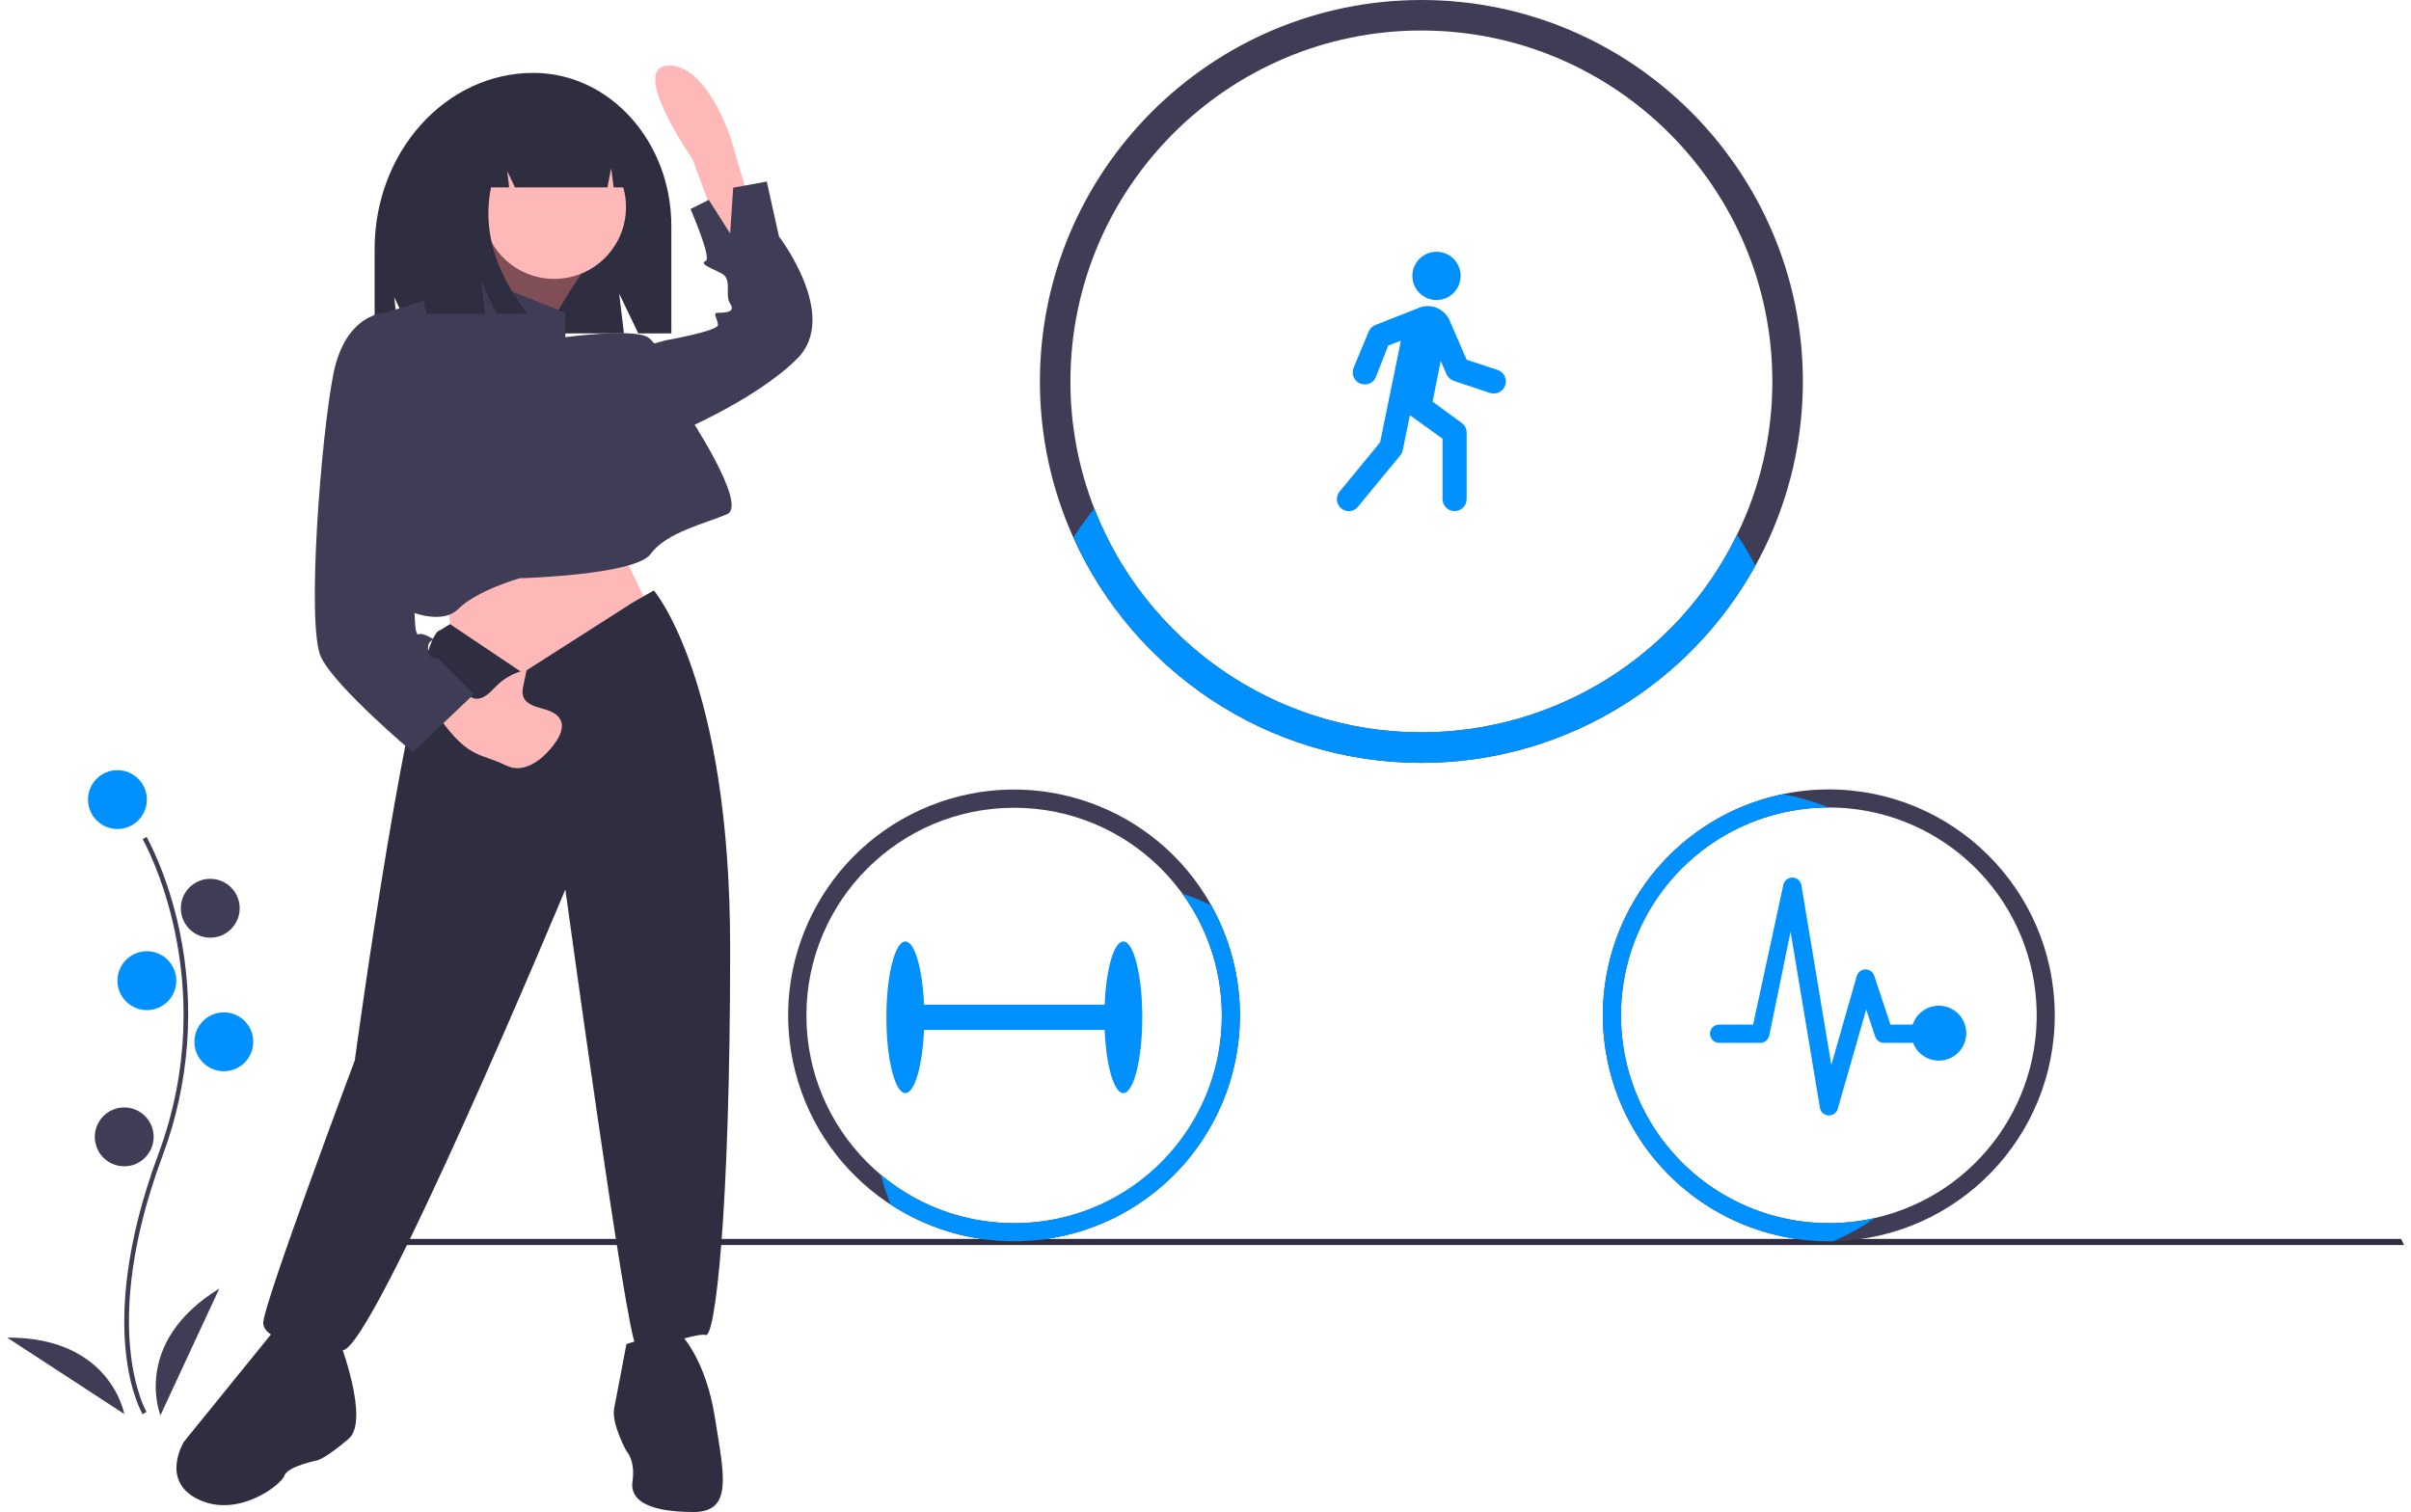 <svg width="330" height="207" viewBox="0 0 330 207" fill="none" xmlns="http://www.w3.org/2000/svg">
<path d="M19.528 193.592C19.456 193.476 17.78 190.676 17.198 184.862C16.665 179.528 17.008 170.538 21.671 157.996C30.504 134.237 19.635 115.068 19.524 114.877L20.06 114.566C20.088 114.614 22.893 119.502 24.55 127.284C26.739 137.602 25.942 148.331 22.252 158.212C13.434 181.931 19.989 193.159 20.057 193.269L19.528 193.592Z" fill="#3F3D56"/>
<path d="M16.074 113.482C18.299 113.482 20.102 111.678 20.102 109.453C20.102 107.228 18.299 105.425 16.074 105.425C13.849 105.425 12.045 107.228 12.045 109.453C12.045 111.678 13.849 113.482 16.074 113.482Z" fill="#0091FF"/>
<path d="M28.779 128.356C31.003 128.356 32.807 126.552 32.807 124.327C32.807 122.103 31.003 120.299 28.779 120.299C26.554 120.299 24.75 122.103 24.75 124.327C24.75 126.552 26.554 128.356 28.779 128.356Z" fill="#3F3D56"/>
<path d="M20.102 138.272C22.327 138.272 24.131 136.468 24.131 134.244C24.131 132.019 22.327 130.215 20.102 130.215C17.877 130.215 16.074 132.019 16.074 134.244C16.074 136.468 17.877 138.272 20.102 138.272Z" fill="#0091FF"/>
<path d="M30.638 146.639C32.863 146.639 34.666 144.835 34.666 142.61C34.666 140.386 32.863 138.582 30.638 138.582C28.413 138.582 26.61 140.386 26.61 142.61C26.61 144.835 28.413 146.639 30.638 146.639Z" fill="#0091FF"/>
<path d="M17.003 159.654C19.228 159.654 21.032 157.85 21.032 155.625C21.032 153.4 19.228 151.597 17.003 151.597C14.778 151.597 12.975 153.4 12.975 155.625C12.975 157.85 14.778 159.654 17.003 159.654Z" fill="#3F3D56"/>
<path d="M21.961 193.74C21.961 193.74 17.933 183.824 30.018 176.387L21.961 193.74Z" fill="#3F3D56"/>
<path d="M17.007 193.561C17.007 193.561 15.174 183.016 0.984 183.106L17.007 193.561Z" fill="#3F3D56"/>
<path d="M329.052 170.426H42.92V169.591H328.635L329.052 170.426Z" fill="#2F2E41"/>
<path d="M73.005 9.978H73.005C83.435 9.978 91.889 19.361 91.889 30.935V45.641H87.367L84.748 40.192L85.403 45.641H56.333L53.953 40.688L54.548 45.641H51.275V34.094C51.275 20.775 61.004 9.978 73.005 9.978Z" fill="#2F2E41"/>
<path d="M105.055 36.206L100.136 19.278C100.136 19.278 96.879 8.742 91.454 8.979C86.028 9.215 94.777 21.763 94.777 21.763L98.57 32.05L99.382 35.907L105.055 36.206Z" fill="#FFB8B8"/>
<path d="M84.9 74.979L89.495 84.587L71.116 97.118L61.509 88.764C61.509 88.764 62.344 82.916 59.838 80.827C57.331 78.739 84.9 74.979 84.9 74.979Z" fill="#FFB8B8"/>
<path d="M79.888 36.968C79.888 36.968 73.622 46.157 74.458 47.41C75.293 48.663 59.838 44.904 59.838 44.904C59.838 44.904 67.774 34.461 67.774 31.537L79.888 36.968Z" fill="#A0616A"/>
<path opacity="0.2" d="M79.888 36.968C79.888 36.968 73.622 46.157 74.458 47.41C75.293 48.663 59.838 44.904 59.838 44.904C59.838 44.904 67.774 34.461 67.774 31.537L79.888 36.968Z" fill="black"/>
<path d="M75.859 38.177C81.284 38.177 85.682 33.778 85.682 28.353C85.682 22.928 81.284 18.529 75.859 18.529C70.433 18.529 66.035 22.928 66.035 28.353C66.035 33.778 70.433 38.177 75.859 38.177Z" fill="#FFB8B8"/>
<path d="M62.762 36.967L77.382 42.815V46.157C77.382 46.157 86.571 44.904 88.66 46.157C90.748 47.41 94.09 56.6 94.09 56.6C94.09 56.6 102.444 69.131 99.52 70.384C96.596 71.637 91.166 72.891 89.078 75.814C86.989 78.739 71.116 79.156 71.116 79.156C71.116 79.156 65.268 80.827 62.762 83.333C60.255 85.84 55.243 83.333 55.243 83.333L52.737 42.815L60.673 40.309L62.762 36.967Z" fill="#3F3D56"/>
<path d="M86.571 47.828L91.166 46.575C91.166 46.575 98.267 45.322 98.267 44.486C98.267 43.651 97.432 42.815 98.267 42.815C99.103 42.815 100.773 42.815 99.938 41.562C99.103 40.309 100.356 38.221 98.685 37.385C97.014 36.55 95.761 36.132 96.596 35.714C97.432 35.297 94.508 28.613 94.508 28.613L97.014 27.36L99.938 31.955L100.356 25.689L104.951 24.854L106.621 32.373C106.621 32.373 114.976 43.233 109.128 49.081C103.28 54.929 92.001 59.524 92.001 59.524L86.571 47.828Z" fill="#3F3D56"/>
<path d="M86.571 82.498L89.495 80.827C89.495 80.827 99.938 92.941 99.938 129.699C99.938 166.458 97.85 183.166 96.596 182.749C95.343 182.331 88.242 185.255 86.989 184.002C85.736 182.749 77.382 121.763 77.382 121.763C77.382 121.763 51.066 184.837 46.889 184.837C42.712 184.837 36.028 183.584 36.028 181.078C36.028 178.572 48.56 145.155 48.56 145.155C48.56 145.155 56.496 86.675 60.255 86.257L61.603 85.437L71.534 92.105L86.571 82.498Z" fill="#2F2E41"/>
<path d="M89.495 182.749H93.255C93.255 182.749 96.596 186.09 97.85 194.027C99.103 201.963 100.356 206.976 94.926 206.976C89.495 206.976 86.154 205.723 86.571 202.799C86.989 199.875 85.736 198.622 85.736 198.622C85.736 198.622 83.647 194.862 84.065 192.774C84.483 190.685 85.736 184.002 85.736 184.002L89.495 182.749Z" fill="#2F2E41"/>
<path d="M46.471 183.584C46.471 183.584 50.648 194.445 47.724 196.951C44.8 199.457 43.547 199.875 43.547 199.875C43.547 199.875 39.37 200.71 38.952 201.963C38.535 203.216 32.687 207.811 27.256 205.305C21.826 202.799 25.168 197.369 25.168 197.369L37.699 181.913C37.699 181.913 42.294 182.749 42.294 183.584C42.294 184.419 46.471 183.584 46.471 183.584Z" fill="#2F2E41"/>
<path d="M68.162 93.689C69.261 92.674 70.621 91.984 72.091 91.7L71.671 93.669C71.552 94.23 71.434 94.825 71.627 95.365C71.965 96.309 73.072 96.689 74.041 96.944C75.137 97.233 76.387 97.65 76.787 98.71C77.129 99.615 76.691 100.623 76.158 101.43C75.657 102.188 75.065 102.882 74.396 103.496C73.185 104.608 71.52 105.479 69.935 105.04C69.462 104.882 69.002 104.686 68.561 104.455C67.426 103.937 66.193 103.652 65.078 103.094C62.801 101.954 61.235 99.798 59.761 97.721C59.567 97.512 59.467 97.233 59.484 96.948C59.52 96.821 59.581 96.703 59.663 96.6C60.516 95.397 62.339 93.111 63.726 94.667C64.162 95.157 64.503 95.652 65.226 95.655C66.466 95.661 67.347 94.445 68.162 93.689Z" fill="#FFB8B8"/>
<path d="M55.661 43.651L52.737 42.815C52.737 42.815 47.306 42.815 45.636 51.17C43.965 59.524 41.876 85.84 43.965 90.017C46.053 94.194 56.496 102.966 56.496 102.966L64.85 95.029L59.838 90.017C59.838 90.017 58.585 90.434 58.585 88.764C58.585 87.093 60.255 87.928 58.585 87.093C56.914 86.257 57.331 87.51 56.914 86.257C56.496 85.004 55.661 43.651 55.661 43.651Z" fill="#3F3D56"/>
<path d="M67.305 16.329C68.994 14.155 71.486 12.777 74.266 12.777H74.597C80.965 12.777 86.127 18.539 86.127 25.648V25.648H83.993L83.649 23.025L83.144 25.648H70.488L69.428 23.428L69.693 25.648H67.204C66.042 31.417 67.711 37.187 72.211 42.956H67.97L65.85 38.518L66.38 42.956H58.295L56.705 32.748C56.705 25.104 61.147 18.621 67.305 16.329Z" fill="#2F2E41"/>
<path fill-rule="evenodd" clip-rule="evenodd" d="M142.336 52.214C142.336 23.421 165.757 0 194.55 0C223.338 0 246.764 23.421 246.764 52.214C246.748 81.044 223.38 104.412 194.55 104.428C173.367 104.428 155.097 91.754 146.914 73.592C143.888 66.872 142.327 59.584 142.336 52.214ZM194.55 100.251C212.936 100.236 229.705 89.737 237.749 73.204C240.941 66.668 242.595 59.488 242.586 52.214C242.586 25.727 221.037 4.177 194.55 4.177C168.063 4.177 146.513 25.727 146.513 52.214C146.505 58.164 147.612 64.064 149.775 69.607C156.755 87.523 174.195 100.251 194.55 100.251Z" fill="#3F3D56"/>
<path d="M240.272 77.406C231.087 94.066 213.573 104.416 194.55 104.428C173.368 104.428 155.097 91.754 146.914 73.592C147.812 72.218 148.766 70.89 149.775 69.607C156.755 87.523 174.195 100.251 194.55 100.251C212.936 100.236 229.705 89.737 237.749 73.204C238.652 74.561 239.493 75.962 240.272 77.406Z" fill="#0091FF"/>
<path fill-rule="evenodd" clip-rule="evenodd" d="M199.919 37.766C199.919 39.59 198.441 41.069 196.617 41.069C194.793 41.069 193.315 39.59 193.315 37.766C193.315 35.942 194.793 34.464 196.617 34.464C198.441 34.464 199.919 35.942 199.919 37.766ZM200.745 49.242L204.997 50.645C205.864 50.934 206.318 51.884 206.029 52.751C205.781 53.411 205.162 53.865 204.46 53.865C204.254 53.865 204.089 53.824 203.923 53.782L198.97 52.131C198.516 51.966 198.186 51.636 197.979 51.223L197.195 49.407L196.08 54.98L200.085 57.91C200.497 58.199 200.745 58.695 200.745 59.231V68.313C200.745 69.221 200.002 69.964 199.094 69.964C198.186 69.964 197.443 69.221 197.443 68.313V60.057L192.985 56.837L191.994 61.626C191.953 61.873 191.829 62.121 191.664 62.327L185.885 69.345C185.554 69.757 185.1 69.964 184.605 69.964C184.233 69.964 183.862 69.84 183.573 69.592C182.871 69.014 182.789 67.983 183.366 67.281L188.898 60.552L191.746 46.641L190.012 47.302L188.32 51.595C188.072 52.255 187.453 52.627 186.793 52.627C186.586 52.627 186.38 52.585 186.173 52.503C185.307 52.173 184.935 51.182 185.265 50.356L187.329 45.403C187.494 44.99 187.825 44.66 188.237 44.495L194.016 42.224C194.429 42.018 194.925 41.894 195.42 41.894C196.658 41.894 197.732 42.596 198.31 43.628C198.392 43.793 200.745 49.242 200.745 49.242Z" fill="#0091FF"/>
<path d="M153.752 128.879C152.466 128.879 151.402 132.62 151.196 137.526H126.473C126.267 132.62 125.203 128.879 123.918 128.879C122.485 128.879 121.323 133.525 121.323 139.256C121.323 144.987 122.485 149.633 123.918 149.633C125.203 149.633 126.267 145.891 126.473 140.985H151.196C151.402 145.891 152.466 149.633 153.752 149.633C155.184 149.633 156.346 144.987 156.346 139.256C156.346 133.525 155.184 128.879 153.752 128.879Z" fill="#0091FF"/>
<path fill-rule="evenodd" clip-rule="evenodd" d="M127.276 110.307C141.716 104.51 158.213 110.347 165.794 123.935C168.361 128.537 169.71 133.719 169.713 138.989C169.717 154.549 158.159 167.688 142.725 169.666C127.292 171.644 112.793 161.844 108.874 146.786C104.955 131.728 112.837 116.104 127.276 110.307ZM110.375 138.998C110.37 154.696 123.088 167.427 138.785 167.44C146.343 167.478 153.602 164.493 158.947 159.15C164.291 153.806 167.277 146.547 167.24 138.989C167.23 123.292 154.5 110.572 138.803 110.575C123.105 110.577 110.38 123.301 110.375 138.998Z" fill="#3F3D56"/>
<path d="M169.713 138.989C169.718 150.338 163.504 160.777 153.526 166.184C143.548 171.59 131.409 171.094 121.905 164.891C121.372 163.569 120.928 162.213 120.577 160.831C131.585 170.025 147.716 169.583 158.203 159.799C168.689 150.015 170.248 133.953 161.839 122.335C163.192 122.779 164.513 123.313 165.794 123.935C168.37 128.534 169.719 133.718 169.713 138.989Z" fill="#0091FF"/>
<path fill-rule="evenodd" clip-rule="evenodd" d="M223.53 123.526C229.055 113.957 239.265 108.062 250.314 108.062C267.278 108.061 281.076 121.726 281.24 138.689C281.404 155.652 267.872 169.581 250.911 169.908C250.711 169.917 250.515 169.917 250.314 169.917C239.265 169.917 229.055 164.022 223.53 154.453C218.006 144.884 218.006 133.095 223.53 123.526ZM228.062 156.716C234.869 165.26 245.965 169.153 256.617 166.734C270.745 163.525 280.206 150.213 278.591 135.816C276.977 121.419 264.802 110.534 250.314 110.535H250.297C239.374 110.542 229.419 116.802 224.68 126.644C219.942 136.486 221.256 148.172 228.062 156.716Z" fill="#3F3D56"/>
<path d="M256.617 166.734C254.829 167.985 252.917 169.049 250.911 169.908C250.711 169.917 250.515 169.917 250.314 169.917C234.459 169.916 221.172 157.927 219.549 142.155C217.926 126.383 228.492 111.939 244.015 108.709C246.166 109.1 248.272 109.711 250.297 110.535C239.375 110.543 229.421 116.803 224.683 126.645C219.945 136.486 221.259 148.172 228.064 156.715C234.87 165.258 245.966 169.152 256.617 166.734Z" fill="#0091FF"/>
<path d="M265.571 137.674C263.878 137.589 262.335 138.642 261.797 140.25H258.752L256.528 133.564C256.359 133.05 255.879 132.702 255.338 132.702H255.314C254.765 132.711 254.286 133.081 254.14 133.611L250.656 145.77L246.561 121.177C246.463 120.59 245.967 120.153 245.373 120.128C244.779 120.103 244.248 120.499 244.102 121.075L239.953 140.25H235.302C234.61 140.25 234.049 140.811 234.049 141.503C234.049 142.195 234.61 142.756 235.302 142.756H240.939C241.513 142.757 242.014 142.366 242.153 141.808L245.081 127.543L249.098 151.65C249.192 152.229 249.679 152.663 250.264 152.692H250.335C250.894 152.691 251.385 152.321 251.541 151.783L255.432 138.191L256.661 141.894C256.833 142.406 257.311 142.753 257.851 142.756H261.852C262.515 144.511 264.37 145.508 266.199 145.094C268.029 144.68 269.273 142.98 269.115 141.111C268.956 139.242 267.445 137.775 265.571 137.674V137.674Z" fill="#0091FF"/>
</svg>
